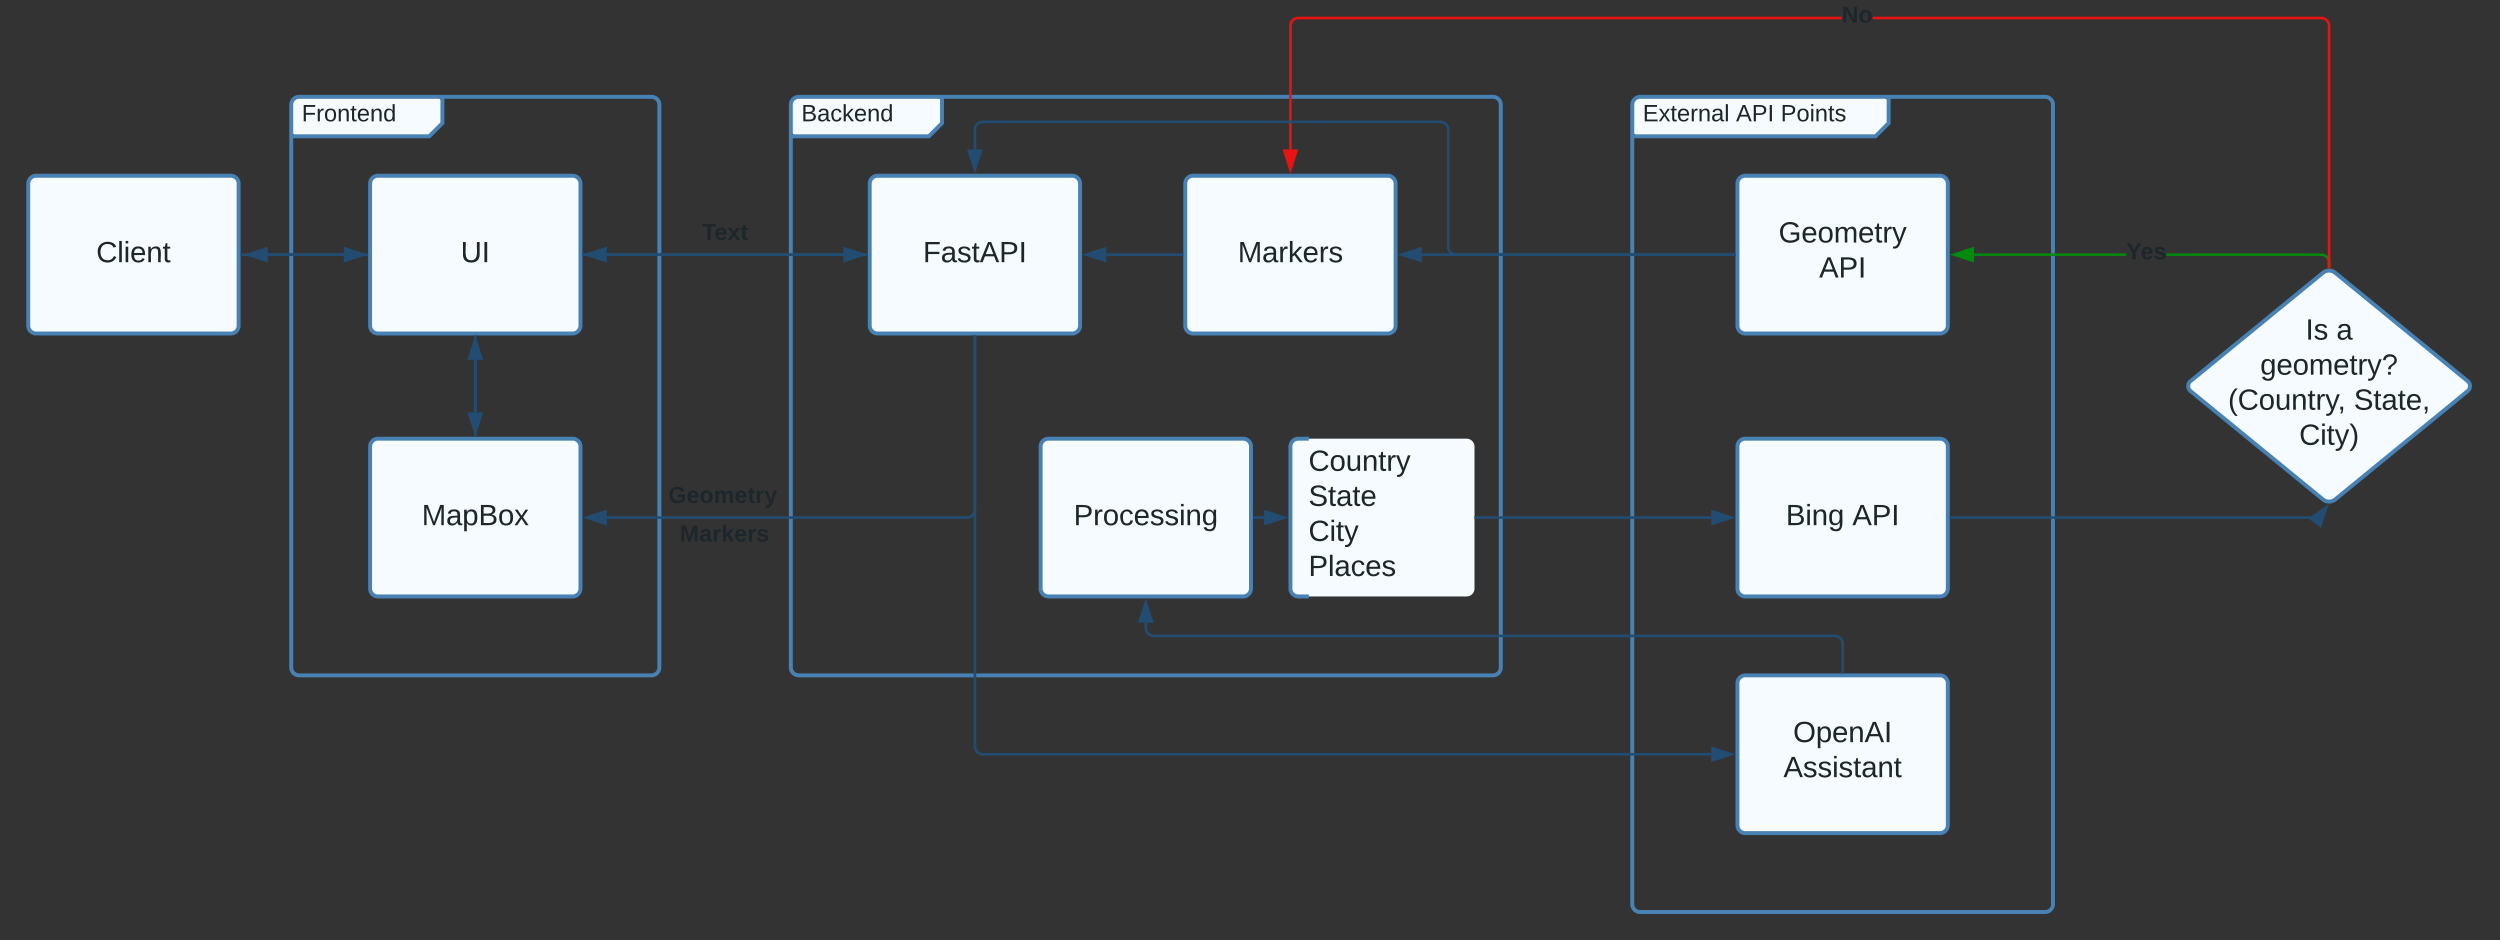 <svg xmlns="http://www.w3.org/2000/svg" xmlns:xlink="http://www.w3.org/1999/xlink" xmlns:lucid="lucid" width="1901.5" height="715.17"><rect width="100%" height="100%" fill="#333333" stroke="none"/><g transform="translate(-58.5 53.667)" lucid:page-tab-id="0_0"><path d="M280 26a6 6 0 0 1 6-6h103a6 6 0 0 1 6 6v8a14.48 14.48 0 0 1-4.24 10.24l-1.52 1.52A14.48 14.48 0 0 1 379 50h-93a6 6 0 0 1-6-6z" fill="#f5fbff"/><path d="M395 20v20l-10 10H280" stroke="#4881b3" stroke-width="3" fill="none"/><path d="M280 26a6 6 0 0 1 6-6h268a6 6 0 0 1 6 6v428a6 6 0 0 1-6 6H286a6 6 0 0 1-6-6z" stroke="#4881b3" stroke-width="3" fill="none"/><use xlink:href="#a" transform="matrix(1,0,0,1,288,20) translate(0 18.6)"/><path d="M660 26a6 6 0 0 1 6-6h103a6 6 0 0 1 6 6v8a14.48 14.48 0 0 1-4.24 10.24l-1.52 1.52A14.48 14.48 0 0 1 759 50h-93a6 6 0 0 1-6-6z" fill="#f5fbff"/><path d="M775 20v20l-10 10H660" stroke="#4881b3" stroke-width="3" fill="none"/><path d="M660 26a6 6 0 0 1 6-6h528a6 6 0 0 1 6 6v428a6 6 0 0 1-6 6H666a6 6 0 0 1-6-6z" stroke="#4881b3" stroke-width="3" fill="none"/><use xlink:href="#b" transform="matrix(1,0,0,1,668,20) translate(0 18.6)"/><path d="M1300 26a6 6 0 0 1 6-6h183a6 6 0 0 1 6 6v8a14.48 14.48 0 0 1-4.24 10.24l-1.52 1.52A14.48 14.48 0 0 1 1479 50h-173a6 6 0 0 1-6-6z" fill="#f5fbff"/><path d="M1495 20v20l-10 10h-185" stroke="#4881b3" stroke-width="3" fill="none"/><path d="M1300 26a6 6 0 0 1 6-6h308a6 6 0 0 1 6 6v608a6 6 0 0 1-6 6h-308a6 6 0 0 1-6-6z" stroke="#4881b3" stroke-width="3" fill="none"/><use xlink:href="#c" transform="matrix(1,0,0,1,1308,20) translate(0 18.6)"/><use xlink:href="#d" transform="matrix(1,0,0,1,1308,20) translate(70.9 18.6)"/><use xlink:href="#e" transform="matrix(1,0,0,1,1308,20) translate(104.9 18.6)"/><path d="M80 86a6 6 0 0 1 6-6h148a6 6 0 0 1 6 6v108a6 6 0 0 1-6 6H86a6 6 0 0 1-6-6z" stroke="#4881b3" stroke-width="3" fill="#f5fbff"/><use xlink:href="#f" transform="matrix(1,0,0,1,92,92) translate(39.698 53.778)"/><path d="M242.5 140H320" stroke="#224c72" stroke-width="2" fill="none"/><path d="M242.53 140.97h-1.03v-1.94h1.03z" stroke="#224c72" stroke-width=".05" fill="#224c72"/><path d="M335.26 140L321 144.63v-9.26z" stroke="#224c72" stroke-width="2" fill="#224c72"/><path d="M340 86a6 6 0 0 1 6-6h148a6 6 0 0 1 6 6v108a6 6 0 0 1-6 6H346a6 6 0 0 1-6-6z" stroke="#4881b3" stroke-width="3" fill="#f5fbff"/><use xlink:href="#g" transform="matrix(1,0,0,1,352,92) translate(56.92 53.778)"/><path d="M420 202.5V260" stroke="#224c72" stroke-width="2" fill="none"/><path d="M420.98 202.53h-1.96v-1.03h1.96z" stroke="#224c72" stroke-width=".05" fill="#224c72"/><path d="M420 275.26L415.37 261h9.26z" stroke="#224c72" stroke-width="2" fill="#224c72"/><path d="M340 286a6 6 0 0 1 6-6h148a6 6 0 0 1 6 6v108a6 6 0 0 1-6 6H346a6 6 0 0 1-6-6z" stroke="#4881b3" stroke-width="3" fill="#f5fbff"/><use xlink:href="#h" transform="matrix(1,0,0,1,352,292) translate(27.29 53.778)"/><path d="M502.5 140H700" stroke="#224c72" stroke-width="2" fill="none"/><path d="M502.53 140.97h-1.03v-1.94h1.03z" stroke="#224c72" stroke-width=".05" fill="#224c72"/><path d="M715.26 140L701 144.63v-9.26z" stroke="#224c72" stroke-width="2" fill="#224c72"/><path d="M720 86a6 6 0 0 1 6-6h148a6 6 0 0 1 6 6v108a6 6 0 0 1-6 6H726a6 6 0 0 1-6-6z" stroke="#4881b3" stroke-width="3" fill="#f5fbff"/><use xlink:href="#i" transform="matrix(1,0,0,1,732,92) translate(28.525 53.778)"/><path d="M717.5 140H520" stroke="#224c72" stroke-width="2" fill="none"/><path d="M718.5 140.97h-1.03v-1.94h1.03z" stroke="#224c72" stroke-width=".05" fill="#224c72"/><path d="M504.74 140l14.26-4.63v9.26z" stroke="#224c72" stroke-width="2" fill="#224c72"/><use xlink:href="#j" transform="matrix(1,0,0,1,592.444,114.667) translate(0 14.222)"/><path d="M420 277.5V220" stroke="#224c72" stroke-width="2" fill="none"/><path d="M420.98 278.5h-1.96v-1.03h1.96z" stroke="#224c72" stroke-width=".05" fill="#224c72"/><path d="M420 204.74l4.63 14.26h-9.26z" stroke="#224c72" stroke-width="2" fill="#224c72"/><path d="M337.5 140h-75.27" stroke="#224c72" stroke-width="2" fill="none"/><path d="M338.5 140.97h-1.03v-1.94h1.03z" stroke="#224c72" stroke-width=".05" fill="#224c72"/><path d="M246.96 140l14.27-4.63v9.26z" stroke="#224c72" stroke-width="2" fill="#224c72"/><path d="M1380 86a6 6 0 0 1 6-6h148a6 6 0 0 1 6 6v108a6 6 0 0 1-6 6h-148a6 6 0 0 1-6-6z" stroke="#4881b3" stroke-width="3" fill="#f5fbff"/><use xlink:href="#k" transform="matrix(1,0,0,1,1392,92) translate(19.296 38.778)"/><use xlink:href="#l" transform="matrix(1,0,0,1,1392,92) translate(50.099 65.444)"/><path d="M1380 286a6 6 0 0 1 6-6h148a6 6 0 0 1 6 6v108a6 6 0 0 1-6 6h-148a6 6 0 0 1-6-6z" stroke="#4881b3" stroke-width="3" fill="#f5fbff"/><use xlink:href="#m" transform="matrix(1,0,0,1,1392,292) translate(24.821 53.778)"/><use xlink:href="#l" transform="matrix(1,0,0,1,1392,292) translate(75.377 53.778)"/><path d="M1380 466a6 6 0 0 1 6-6h148a6 6 0 0 1 6 6v108a6 6 0 0 1-6 6h-148a6 6 0 0 1-6-6z" stroke="#4881b3" stroke-width="3" fill="#f5fbff"/><use xlink:href="#n" transform="matrix(1,0,0,1,1392,472) translate(30.346 38.778)"/><use xlink:href="#o" transform="matrix(1,0,0,1,1392,472) translate(22.969 65.444)"/><path d="M800 202.5V514a6 6 0 0 0 6 6h554" stroke="#224c72" stroke-width="2" fill="none"/><path d="M800.98 202.53H799v-1.03H801z" stroke="#224c72" stroke-width=".05" fill="#224c72"/><path d="M1375.26 520l-14.26 4.63v-9.26z" stroke="#224c72" stroke-width="2" fill="#224c72"/><path d="M850 286a6 6 0 0 1 6-6h148a6 6 0 0 1 6 6v108a6 6 0 0 1-6 6H856a6 6 0 0 1-6-6z" stroke="#4881b3" stroke-width="3" fill="#f5fbff"/><use xlink:href="#p" transform="matrix(1,0,0,1,862,292) translate(13.123 53.778)"/><path d="M1460 457.5V436a6 6 0 0 0-6-6H936a6 6 0 0 1-6-6v-4" stroke="#224c72" stroke-width="2" fill="none"/><path d="M1460.97 458.5h-1.94v-1.03h1.94z" stroke="#224c72" stroke-width=".05" fill="#224c72"/><path d="M930 404.74l4.63 14.26h-9.26z" stroke="#224c72" stroke-width="2" fill="#224c72"/><path d="M1825.36 153.8a7.33 7.33 0 0 1 9.28 0l100.72 82.4a4.9 4.9 0 0 1 0 7.6l-100.72 82.4a7.33 7.33 0 0 1-9.28 0l-100.72-82.4a4.9 4.9 0 0 1 0-7.6z" stroke="#4881b3" stroke-width="3" fill="#f5fbff"/><use xlink:href="#q" transform="matrix(1,0,0,1,1725,155) translate(87.104 49.653)"/><use xlink:href="#r" transform="matrix(1,0,0,1,1725,155) translate(110.561 49.653)"/><use xlink:href="#s" transform="matrix(1,0,0,1,1725,155) translate(52.598 76.319)"/><use xlink:href="#t" transform="matrix(1,0,0,1,1725,155) translate(28.153 102.986)"/><use xlink:href="#u" transform="matrix(1,0,0,1,1725,155) translate(123.832 102.986)"/><use xlink:href="#v" transform="matrix(1,0,0,1,1725,155) translate(82.258 129.653)"/><path d="M1542.5 340h279.64" stroke="#224c72" stroke-width="2" fill="none"/><path d="M1542.53 340.98h-1.03v-1.96h1.03z" stroke="#224c72" stroke-width=".05" fill="#224c72"/><path d="M1828.08 331.96l-4.76 14.23-7.45-5.52z" stroke="#224c72" stroke-width="2" fill="#224c72"/><path d="M1825.1 139.1l1.06.26 1 .42.94.57.83.72.7.83.6.93.4 1 .26 1.08.07 1.06v3.68h-1.94v-3.6l-.07-.83-.18-.75-.3-.73-.42-.67-.5-.6-.6-.5-.68-.42-.73-.3-.76-.2-.84-.06h-117.58v-1.94h117.66zM1560 141v-1.95h115.76v1.94z" stroke="#008a0e" stroke-width=".05" fill="#008a0e"/><path d="M1830.97 150.7l-.97-.06-.97.07v-1.1h1.94z" fill="#008a0e"/><path stroke="#008a0e" stroke-width=".05" fill="#008a0e"/><path d="M1559 144.63l-14.26-4.63 14.26-4.63z" fill="#008a0e"/><path d="M1559.98 145.98l-18.4-5.98 18.4-5.98zm-12.1-5.98l10.15 3.3v-6.6z" stroke="#008a0e" stroke-width=".05" fill="#008a0e"/><use xlink:href="#w" transform="matrix(1,0,0,1,1675.76,129.333) translate(0 14.222)"/><path d="M960 86a6 6 0 0 1 6-6h148a6 6 0 0 1 6 6v108a6 6 0 0 1-6 6H966a6 6 0 0 1-6-6z" stroke="#4881b3" stroke-width="3" fill="#f5fbff"/><use xlink:href="#x" transform="matrix(1,0,0,1,972,92) translate(27.969 53.778)"/><path d="M1377.5 140H1140" stroke="#224c72" stroke-width="2" fill="none"/><path d="M1378.5 140.97h-1.03v-1.94h1.03z" stroke="#224c72" stroke-width=".05" fill="#224c72"/><path d="M1124.74 140l14.26-4.63v9.26z" stroke="#224c72" stroke-width="2" fill="#224c72"/><path d="M957.5 140H900" stroke="#224c72" stroke-width="2" fill="none"/><path d="M958.5 140.97h-1.03v-1.94h1.03z" stroke="#224c72" stroke-width=".05" fill="#224c72"/><path d="M884.74 140l14.26-4.63v9.26z" stroke="#224c72" stroke-width="2" fill="#224c72"/><path d="M1825.1-40.9l1.06.26 1 .42.94.57.83.72.7.83.6.93.4 1 .26 1.08.07 1.06v183.68h-1.94v-183.6l-.07-.83-.18-.75-.3-.73-.42-.67-.5-.6-.6-.5-.68-.43-.73-.3-.76-.18-.84-.06h-341.1v-1.95h341.18zM1459.26-39h-413.23l-.83.06-.75.18-.73.3-.67.42-.6.5-.5.6-.42.68-.3.73-.2.76-.06.84V60h-1.94v-94.04l.08-1.05.26-1.06.42-1 .58-.94.7-.83.84-.72.93-.57 1-.42 1.08-.25 1.06-.08h413.3z" stroke="#e81313" stroke-width=".05" fill="#e81313"/><path d="M1830.97 150.7l-.97-.06-.97.07v-1.1h1.94z" fill="#e81313"/><path stroke="#e81313" stroke-width=".05" fill="#e81313"/><path d="M1040 75.26L1035.37 61h9.27z" fill="#e81313"/><path d="M1040 78.42l-5.98-18.4h11.96zm-3.3-16.45l3.3 10.14 3.3-10.13z" stroke="#e81313" stroke-width=".05" fill="#e81313"/><use xlink:href="#y" transform="matrix(1,0,0,1,1459.267,-50.667) translate(0 14.222)"/><path d="M1377.5 140H1166a6 6 0 0 1-6-6V45a6 6 0 0 0-6-6H806a6 6 0 0 0-6 6v15" stroke="#224c72" stroke-width="2" fill="none"/><path d="M1378.5 140.97h-1.03v-1.94h1.03z" stroke="#224c72" stroke-width=".05" fill="#224c72"/><path d="M800 75.26L795.37 61h9.26z" stroke="#224c72" stroke-width="2" fill="#224c72"/><path d="M800 202.5V334a6 6 0 0 1-6 6H520" stroke="#224c72" stroke-width="2" fill="none"/><path d="M800.98 202.53H799v-1.03H801z" stroke="#224c72" stroke-width=".05" fill="#224c72"/><path d="M504.74 340l14.26-4.63v9.26z" stroke="#224c72" stroke-width="2" fill="#224c72"/><use xlink:href="#z" transform="matrix(1,0,0,1,566.839,314.667) translate(0 14.222)"/><use xlink:href="#A" transform="matrix(1,0,0,1,575.526,344) translate(0 14.222)"/><path d="M1040 286a6 6 0 0 1 6-6h128a6 6 0 0 1 6 6v108a6 6 0 0 1-6 6h-128a6 6 0 0 1-6-6z" fill="#f5fbff"/><path d="M1054 280h-8a6 6 0 0 0-6 6v108a6 6 0 0 0 6 6h8" stroke="#4881b3" stroke-width="3" fill="none"/><g><use xlink:href="#B" transform="matrix(1,0,0,1,1053.75,285) translate(0 19.444)"/><use xlink:href="#C" transform="matrix(1,0,0,1,1053.75,285) translate(0 46.111)"/><use xlink:href="#D" transform="matrix(1,0,0,1,1053.75,285) translate(0 72.778)"/><use xlink:href="#E" transform="matrix(1,0,0,1,1053.75,285) translate(0 99.444)"/></g><path d="M1012.5 340h7.5" stroke="#224c72" stroke-width="2" fill="none"/><path d="M1012.53 340.98h-1.03v-1.96h1.03z" stroke="#224c72" stroke-width=".05" fill="#224c72"/><path d="M1035.26 340l-14.26 4.63v-9.26z" stroke="#224c72" stroke-width="2" fill="#224c72"/><path d="M1181 340h179" stroke="#224c72" stroke-width="2" fill="none"/><path d="M1181.03 340.98H1180v-1.96h1.03z" stroke="#224c72" stroke-width=".05" fill="#224c72"/><path d="M1375.26 340l-14.26 4.63v-9.26z" stroke="#224c72" stroke-width="2" fill="#224c72"/><defs><path fill="#1d262b" d="M63-220v92h138v28H63V0H30v-248h175v28H63" id="F"/><path fill="#1d262b" d="M114-163C36-179 61-72 57 0H25l-1-190h30c1 12-1 29 2 39 6-27 23-49 58-41v29" id="G"/><path fill="#1d262b" d="M100-194c62-1 85 37 85 99 1 63-27 99-86 99S16-35 15-95c0-66 28-99 85-99zM99-20c44 1 53-31 53-75 0-43-8-75-51-75s-53 32-53 75 10 74 51 75" id="H"/><path fill="#1d262b" d="M117-194c89-4 53 116 60 194h-32v-121c0-31-8-49-39-48C34-167 62-67 57 0H25l-1-190h30c1 10-1 24 2 32 11-22 29-35 61-36" id="I"/><path fill="#1d262b" d="M59-47c-2 24 18 29 38 22v24C64 9 27 4 27-40v-127H5v-23h24l9-43h21v43h35v23H59v120" id="J"/><path fill="#1d262b" d="M100-194c63 0 86 42 84 106H49c0 40 14 67 53 68 26 1 43-12 49-29l28 8c-11 28-37 45-77 45C44 4 14-33 15-96c1-61 26-98 85-98zm52 81c6-60-76-77-97-28-3 7-6 17-6 28h103" id="K"/><path fill="#1d262b" d="M85-194c31 0 48 13 60 33l-1-100h32l1 261h-30c-2-10 0-23-3-31C134-8 116 4 85 4 32 4 16-35 15-94c0-66 23-100 70-100zm9 24c-40 0-46 34-46 75 0 40 6 74 45 74 42 0 51-32 51-76 0-42-9-74-50-73" id="L"/><g id="a"><use transform="matrix(0.05,0,0,0.05,0,0)" xlink:href="#F"/><use transform="matrix(0.05,0,0,0.05,10.95,0)" xlink:href="#G"/><use transform="matrix(0.05,0,0,0.05,16.9,0)" xlink:href="#H"/><use transform="matrix(0.05,0,0,0.05,26.9,0)" xlink:href="#I"/><use transform="matrix(0.05,0,0,0.05,36.9,0)" xlink:href="#J"/><use transform="matrix(0.05,0,0,0.05,41.9,0)" xlink:href="#K"/><use transform="matrix(0.05,0,0,0.05,51.9,0)" xlink:href="#I"/><use transform="matrix(0.05,0,0,0.05,61.9,0)" xlink:href="#L"/></g><path fill="#1d262b" d="M160-131c35 5 61 23 61 61C221 17 115-2 30 0v-248c76 3 177-17 177 60 0 33-19 50-47 57zm-97-11c50-1 110 9 110-42 0-47-63-36-110-37v79zm0 115c55-2 124 14 124-45 0-56-70-42-124-44v89" id="M"/><path fill="#1d262b" d="M141-36C126-15 110 5 73 4 37 3 15-17 15-53c-1-64 63-63 125-63 3-35-9-54-41-54-24 1-41 7-42 31l-33-3c5-37 33-52 76-52 45 0 72 20 72 64v82c-1 20 7 32 28 27v20c-31 9-61-2-59-35zM48-53c0 20 12 33 32 33 41-3 63-29 60-74-43 2-92-5-92 41" id="N"/><path fill="#1d262b" d="M96-169c-40 0-48 33-48 73s9 75 48 75c24 0 41-14 43-38l32 2c-6 37-31 61-74 61-59 0-76-41-82-99-10-93 101-131 147-64 4 7 5 14 7 22l-32 3c-4-21-16-35-41-35" id="O"/><path fill="#1d262b" d="M143 0L79-87 56-68V0H24v-261h32v163l83-92h37l-77 82L181 0h-38" id="P"/><g id="b"><use transform="matrix(0.05,0,0,0.05,0,0)" xlink:href="#M"/><use transform="matrix(0.05,0,0,0.05,12,0)" xlink:href="#N"/><use transform="matrix(0.05,0,0,0.05,22,0)" xlink:href="#O"/><use transform="matrix(0.05,0,0,0.05,31,0)" xlink:href="#P"/><use transform="matrix(0.05,0,0,0.05,40,0)" xlink:href="#K"/><use transform="matrix(0.05,0,0,0.05,50,0)" xlink:href="#I"/><use transform="matrix(0.05,0,0,0.05,60,0)" xlink:href="#L"/></g><path fill="#1d262b" d="M30 0v-248h187v28H63v79h144v27H63v87h162V0H30" id="Q"/><path fill="#1d262b" d="M141 0L90-78 38 0H4l68-98-65-92h35l48 74 47-74h35l-64 92 68 98h-35" id="R"/><path fill="#1d262b" d="M24 0v-261h32V0H24" id="S"/><g id="c"><use transform="matrix(0.05,0,0,0.05,0,0)" xlink:href="#Q"/><use transform="matrix(0.05,0,0,0.05,12,0)" xlink:href="#R"/><use transform="matrix(0.05,0,0,0.05,21,0)" xlink:href="#J"/><use transform="matrix(0.05,0,0,0.05,26,0)" xlink:href="#K"/><use transform="matrix(0.05,0,0,0.05,36,0)" xlink:href="#G"/><use transform="matrix(0.05,0,0,0.05,41.95,0)" xlink:href="#I"/><use transform="matrix(0.05,0,0,0.05,51.95,0)" xlink:href="#N"/><use transform="matrix(0.05,0,0,0.05,61.95,0)" xlink:href="#S"/></g><path fill="#1d262b" d="M205 0l-28-72H64L36 0H1l101-248h38L239 0h-34zm-38-99l-47-123c-12 45-31 82-46 123h93" id="T"/><path fill="#1d262b" d="M30-248c87 1 191-15 191 75 0 78-77 80-158 76V0H30v-248zm33 125c57 0 124 11 124-50 0-59-68-47-124-48v98" id="U"/><path fill="#1d262b" d="M33 0v-248h34V0H33" id="V"/><g id="d"><use transform="matrix(0.05,0,0,0.05,0,0)" xlink:href="#T"/><use transform="matrix(0.05,0,0,0.05,12,0)" xlink:href="#U"/><use transform="matrix(0.05,0,0,0.05,24,0)" xlink:href="#V"/></g><path fill="#1d262b" d="M24-231v-30h32v30H24zM24 0v-190h32V0H24" id="W"/><path fill="#1d262b" d="M135-143c-3-34-86-38-87 0 15 53 115 12 119 90S17 21 10-45l28-5c4 36 97 45 98 0-10-56-113-15-118-90-4-57 82-63 122-42 12 7 21 19 24 35" id="X"/><g id="e"><use transform="matrix(0.05,0,0,0.05,0,0)" xlink:href="#U"/><use transform="matrix(0.05,0,0,0.05,12,0)" xlink:href="#H"/><use transform="matrix(0.05,0,0,0.05,22,0)" xlink:href="#W"/><use transform="matrix(0.05,0,0,0.05,25.95,0)" xlink:href="#I"/><use transform="matrix(0.05,0,0,0.05,35.95,0)" xlink:href="#J"/><use transform="matrix(0.05,0,0,0.05,40.95,0)" xlink:href="#X"/></g><path fill="#1d262b" d="M212-179c-10-28-35-45-73-45-59 0-87 40-87 99 0 60 29 101 89 101 43 0 62-24 78-52l27 14C228-24 195 4 139 4 59 4 22-46 18-125c-6-104 99-153 187-111 19 9 31 26 39 46" id="Y"/><g id="f"><use transform="matrix(0.062,0,0,0.062,0,0)" xlink:href="#Y"/><use transform="matrix(0.062,0,0,0.062,15.988,0)" xlink:href="#S"/><use transform="matrix(0.062,0,0,0.062,20.864,0)" xlink:href="#W"/><use transform="matrix(0.062,0,0,0.062,25.741,0)" xlink:href="#K"/><use transform="matrix(0.062,0,0,0.062,38.086,0)" xlink:href="#I"/><use transform="matrix(0.062,0,0,0.062,50.432,0)" xlink:href="#J"/></g><path fill="#1d262b" d="M232-93c-1 65-40 97-104 97C67 4 28-28 28-90v-158h33c8 89-33 224 67 224 102 0 64-133 71-224h33v155" id="Z"/><g id="g"><use transform="matrix(0.062,0,0,0.062,0,0)" xlink:href="#Z"/><use transform="matrix(0.062,0,0,0.062,15.988,0)" xlink:href="#V"/></g><path fill="#1d262b" d="M240 0l2-218c-23 76-54 145-80 218h-23L58-218 59 0H30v-248h44l77 211c21-75 51-140 76-211h43V0h-30" id="aa"/><path fill="#1d262b" d="M115-194c55 1 70 41 70 98S169 2 115 4C84 4 66-9 55-30l1 105H24l-1-265h31l2 30c10-21 28-34 59-34zm-8 174c40 0 45-34 45-75s-6-73-45-74c-42 0-51 32-51 76 0 43 10 73 51 73" id="ab"/><g id="h"><use transform="matrix(0.062,0,0,0.062,0,0)" xlink:href="#aa"/><use transform="matrix(0.062,0,0,0.062,18.457,0)" xlink:href="#N"/><use transform="matrix(0.062,0,0,0.062,30.802,0)" xlink:href="#ab"/><use transform="matrix(0.062,0,0,0.062,43.148,0)" xlink:href="#M"/><use transform="matrix(0.062,0,0,0.062,57.963,0)" xlink:href="#H"/><use transform="matrix(0.062,0,0,0.062,70.309,0)" xlink:href="#R"/></g><g id="i"><use transform="matrix(0.062,0,0,0.062,0,0)" xlink:href="#F"/><use transform="matrix(0.062,0,0,0.062,13.519,0)" xlink:href="#N"/><use transform="matrix(0.062,0,0,0.062,25.864,0)" xlink:href="#X"/><use transform="matrix(0.062,0,0,0.062,36.975,0)" xlink:href="#J"/><use transform="matrix(0.062,0,0,0.062,43.148,0)" xlink:href="#T"/><use transform="matrix(0.062,0,0,0.062,57.963,0)" xlink:href="#U"/><use transform="matrix(0.062,0,0,0.062,72.778,0)" xlink:href="#V"/></g><path fill="#1d262b" d="M136-208V0H84v-208H4v-40h212v40h-80" id="ac"/><path fill="#1d262b" d="M185-48c-13 30-37 53-82 52C43 2 14-33 14-96s30-98 90-98c62 0 83 45 84 108H66c0 31 8 55 39 56 18 0 30-7 34-22zm-45-69c5-46-57-63-70-21-2 6-4 13-4 21h74" id="ad"/><path fill="#1d262b" d="M144 0l-44-69L55 0H2l70-98-66-92h53l41 62 40-62h54l-67 91 71 99h-54" id="ae"/><path fill="#1d262b" d="M115-3C79 11 28 4 28-45v-112H4v-33h27l15-45h31v45h36v33H77v99c-1 23 16 31 38 25v30" id="af"/><g id="j"><use transform="matrix(0.049,0,0,0.049,0,0)" xlink:href="#ac"/><use transform="matrix(0.049,0,0,0.049,9.481,0)" xlink:href="#ad"/><use transform="matrix(0.049,0,0,0.049,19.358,0)" xlink:href="#ae"/><use transform="matrix(0.049,0,0,0.049,29.235,0)" xlink:href="#af"/></g><path fill="#1d262b" d="M143 4C61 4 22-44 18-125c-5-107 100-154 193-111 17 8 29 25 37 43l-32 9c-13-25-37-40-76-40-61 0-88 39-88 99 0 61 29 100 91 101 35 0 62-11 79-27v-45h-74v-28h105v86C228-13 192 4 143 4" id="ag"/><path fill="#1d262b" d="M210-169c-67 3-38 105-44 169h-31v-121c0-29-5-50-35-48C34-165 62-65 56 0H25l-1-190h30c1 10-1 24 2 32 10-44 99-50 107 0 11-21 27-35 58-36 85-2 47 119 55 194h-31v-121c0-29-5-49-35-48" id="ah"/><path fill="#1d262b" d="M179-190L93 31C79 59 56 82 12 73V49c39 6 53-20 64-50L1-190h34L92-34l54-156h33" id="ai"/><g id="k"><use transform="matrix(0.062,0,0,0.062,0,0)" xlink:href="#ag"/><use transform="matrix(0.062,0,0,0.062,17.284,0)" xlink:href="#K"/><use transform="matrix(0.062,0,0,0.062,29.63,0)" xlink:href="#H"/><use transform="matrix(0.062,0,0,0.062,41.975,0)" xlink:href="#ah"/><use transform="matrix(0.062,0,0,0.062,60.432,0)" xlink:href="#K"/><use transform="matrix(0.062,0,0,0.062,72.778,0)" xlink:href="#J"/><use transform="matrix(0.062,0,0,0.062,78.951,0)" xlink:href="#G"/><use transform="matrix(0.062,0,0,0.062,86.296,0)" xlink:href="#ai"/></g><g id="l"><use transform="matrix(0.062,0,0,0.062,0,0)" xlink:href="#T"/><use transform="matrix(0.062,0,0,0.062,14.815,0)" xlink:href="#U"/><use transform="matrix(0.062,0,0,0.062,29.63,0)" xlink:href="#V"/></g><path fill="#1d262b" d="M177-190C167-65 218 103 67 71c-23-6-38-20-44-43l32-5c15 47 100 32 89-28v-30C133-14 115 1 83 1 29 1 15-40 15-95c0-56 16-97 71-98 29-1 48 16 59 35 1-10 0-23 2-32h30zM94-22c36 0 50-32 50-73 0-42-14-75-50-75-39 0-46 34-46 75s6 73 46 73" id="aj"/><g id="m"><use transform="matrix(0.062,0,0,0.062,0,0)" xlink:href="#M"/><use transform="matrix(0.062,0,0,0.062,14.815,0)" xlink:href="#W"/><use transform="matrix(0.062,0,0,0.062,19.691,0)" xlink:href="#I"/><use transform="matrix(0.062,0,0,0.062,32.037,0)" xlink:href="#aj"/></g><path fill="#1d262b" d="M140-251c81 0 123 46 123 126C263-46 219 4 140 4 59 4 17-45 17-125s42-126 123-126zm0 227c63 0 89-41 89-101s-29-99-89-99c-61 0-89 39-89 99S79-25 140-24" id="ak"/><g id="n"><use transform="matrix(0.062,0,0,0.062,0,0)" xlink:href="#ak"/><use transform="matrix(0.062,0,0,0.062,17.284,0)" xlink:href="#ab"/><use transform="matrix(0.062,0,0,0.062,29.63,0)" xlink:href="#K"/><use transform="matrix(0.062,0,0,0.062,41.975,0)" xlink:href="#I"/><use transform="matrix(0.062,0,0,0.062,54.321,0)" xlink:href="#T"/><use transform="matrix(0.062,0,0,0.062,69.136,0)" xlink:href="#V"/></g><g id="o"><use transform="matrix(0.062,0,0,0.062,0,0)" xlink:href="#T"/><use transform="matrix(0.062,0,0,0.062,14.815,0)" xlink:href="#X"/><use transform="matrix(0.062,0,0,0.062,25.926,0)" xlink:href="#X"/><use transform="matrix(0.062,0,0,0.062,37.037,0)" xlink:href="#W"/><use transform="matrix(0.062,0,0,0.062,41.914,0)" xlink:href="#X"/><use transform="matrix(0.062,0,0,0.062,53.025,0)" xlink:href="#J"/><use transform="matrix(0.062,0,0,0.062,59.198,0)" xlink:href="#N"/><use transform="matrix(0.062,0,0,0.062,71.543,0)" xlink:href="#I"/><use transform="matrix(0.062,0,0,0.062,83.889,0)" xlink:href="#J"/></g><g id="p"><use transform="matrix(0.062,0,0,0.062,0,0)" xlink:href="#U"/><use transform="matrix(0.062,0,0,0.062,14.815,0)" xlink:href="#G"/><use transform="matrix(0.062,0,0,0.062,22.16,0)" xlink:href="#H"/><use transform="matrix(0.062,0,0,0.062,34.506,0)" xlink:href="#O"/><use transform="matrix(0.062,0,0,0.062,45.617,0)" xlink:href="#K"/><use transform="matrix(0.062,0,0,0.062,57.963,0)" xlink:href="#X"/><use transform="matrix(0.062,0,0,0.062,69.074,0)" xlink:href="#X"/><use transform="matrix(0.062,0,0,0.062,80.185,0)" xlink:href="#W"/><use transform="matrix(0.062,0,0,0.062,85.062,0)" xlink:href="#I"/><use transform="matrix(0.062,0,0,0.062,97.407,0)" xlink:href="#aj"/></g><g id="q"><use transform="matrix(0.062,0,0,0.062,0,0)" xlink:href="#V"/><use transform="matrix(0.062,0,0,0.062,6.173,0)" xlink:href="#X"/></g><use transform="matrix(0.062,0,0,0.062,0,0)" xlink:href="#N" id="r"/><path fill="#1d262b" d="M103-251c84 0 111 97 45 133-19 10-37 24-39 52H78c0-63 77-55 77-114 0-30-21-42-52-43-32 0-53 17-56 46l-32-2c7-45 34-72 88-72zM77 0v-35h34V0H77" id="al"/><g id="s"><use transform="matrix(0.062,0,0,0.062,0,0)" xlink:href="#aj"/><use transform="matrix(0.062,0,0,0.062,12.346,0)" xlink:href="#K"/><use transform="matrix(0.062,0,0,0.062,24.691,0)" xlink:href="#H"/><use transform="matrix(0.062,0,0,0.062,37.037,0)" xlink:href="#ah"/><use transform="matrix(0.062,0,0,0.062,55.494,0)" xlink:href="#K"/><use transform="matrix(0.062,0,0,0.062,67.84,0)" xlink:href="#J"/><use transform="matrix(0.062,0,0,0.062,74.012,0)" xlink:href="#G"/><use transform="matrix(0.062,0,0,0.062,81.358,0)" xlink:href="#ai"/><use transform="matrix(0.062,0,0,0.062,92.469,0)" xlink:href="#al"/></g><path fill="#1d262b" d="M87 75C49 33 22-17 22-94c0-76 28-126 65-167h31c-38 41-64 92-64 168S80 34 118 75H87" id="am"/><path fill="#1d262b" d="M84 4C-5 8 30-112 23-190h32v120c0 31 7 50 39 49 72-2 45-101 50-169h31l1 190h-30c-1-10 1-25-2-33-11 22-28 36-60 37" id="an"/><path fill="#1d262b" d="M68-38c1 34 0 65-14 84H32c9-13 17-26 17-46H33v-38h35" id="ao"/><g id="t"><use transform="matrix(0.062,0,0,0.062,0,0)" xlink:href="#am"/><use transform="matrix(0.062,0,0,0.062,7.346,0)" xlink:href="#Y"/><use transform="matrix(0.062,0,0,0.062,23.333,0)" xlink:href="#H"/><use transform="matrix(0.062,0,0,0.062,35.679,0)" xlink:href="#an"/><use transform="matrix(0.062,0,0,0.062,48.025,0)" xlink:href="#I"/><use transform="matrix(0.062,0,0,0.062,60.37,0)" xlink:href="#J"/><use transform="matrix(0.062,0,0,0.062,66.543,0)" xlink:href="#G"/><use transform="matrix(0.062,0,0,0.062,73.889,0)" xlink:href="#ai"/><use transform="matrix(0.062,0,0,0.062,83.333,0)" xlink:href="#ao"/></g><path fill="#1d262b" d="M185-189c-5-48-123-54-124 2 14 75 158 14 163 119 3 78-121 87-175 55-17-10-28-26-33-46l33-7c5 56 141 63 141-1 0-78-155-14-162-118-5-82 145-84 179-34 5 7 8 16 11 25" id="ap"/><g id="u"><use transform="matrix(0.062,0,0,0.062,0,0)" xlink:href="#ap"/><use transform="matrix(0.062,0,0,0.062,14.815,0)" xlink:href="#J"/><use transform="matrix(0.062,0,0,0.062,20.988,0)" xlink:href="#N"/><use transform="matrix(0.062,0,0,0.062,33.333,0)" xlink:href="#J"/><use transform="matrix(0.062,0,0,0.062,39.506,0)" xlink:href="#K"/><use transform="matrix(0.062,0,0,0.062,51.852,0)" xlink:href="#ao"/></g><path fill="#1d262b" d="M33-261c38 41 65 92 65 168S71 34 33 75H2C39 34 66-17 66-93S39-220 2-261h31" id="aq"/><g id="v"><use transform="matrix(0.062,0,0,0.062,0,0)" xlink:href="#Y"/><use transform="matrix(0.062,0,0,0.062,15.988,0)" xlink:href="#W"/><use transform="matrix(0.062,0,0,0.062,20.864,0)" xlink:href="#J"/><use transform="matrix(0.062,0,0,0.062,27.037,0)" xlink:href="#ai"/><use transform="matrix(0.062,0,0,0.062,38.148,0)" xlink:href="#aq"/></g><path fill="#1d262b" d="M146-102V0H94v-102L6-248h54l60 105 60-105h54" id="ar"/><path fill="#1d262b" d="M137-138c1-29-70-34-71-4 15 46 118 7 119 86 1 83-164 76-172 9l43-7c4 19 20 25 44 25 33 8 57-30 24-41C81-84 22-81 20-136c-2-80 154-74 161-7" id="as"/><g id="w"><use transform="matrix(0.049,0,0,0.049,0,0)" xlink:href="#ar"/><use transform="matrix(0.049,0,0,0.049,10.864,0)" xlink:href="#ad"/><use transform="matrix(0.049,0,0,0.049,20.741,0)" xlink:href="#as"/></g><g id="x"><use transform="matrix(0.062,0,0,0.062,0,0)" xlink:href="#aa"/><use transform="matrix(0.062,0,0,0.062,18.457,0)" xlink:href="#N"/><use transform="matrix(0.062,0,0,0.062,30.802,0)" xlink:href="#G"/><use transform="matrix(0.062,0,0,0.062,38.148,0)" xlink:href="#P"/><use transform="matrix(0.062,0,0,0.062,49.259,0)" xlink:href="#K"/><use transform="matrix(0.062,0,0,0.062,61.605,0)" xlink:href="#G"/><use transform="matrix(0.062,0,0,0.062,68.951,0)" xlink:href="#X"/></g><path fill="#1d262b" d="M175 0L67-191c6 58 2 128 3 191H24v-248h59L193-55c-6-58-2-129-3-193h46V0h-61" id="at"/><path fill="#1d262b" d="M110-194c64 0 96 36 96 99 0 64-35 99-97 99-61 0-95-36-95-99 0-62 34-99 96-99zm-1 164c35 0 45-28 45-65 0-40-10-65-43-65-34 0-45 26-45 65 0 36 10 65 43 65" id="au"/><g id="y"><use transform="matrix(0.049,0,0,0.049,0,0)" xlink:href="#at"/><use transform="matrix(0.049,0,0,0.049,12.79,0)" xlink:href="#au"/></g><path fill="#1d262b" d="M67-125c0 54 23 88 75 88 28 0 53-7 68-21v-34h-60v-39h108v91C232-14 192 4 140 4 58 4 20-42 15-125 8-236 126-280 215-234c19 10 29 26 37 47l-47 15c-11-23-29-39-63-39-53 1-75 33-75 86" id="av"/><path fill="#1d262b" d="M220-157c-53 9-28 100-34 157h-49v-107c1-27-5-49-29-50C55-147 81-57 75 0H25l-1-190h47c2 12-1 28 3 38 10-53 101-56 108 0 13-22 24-43 59-42 82 1 51 116 57 194h-49v-107c-1-25-5-48-29-50" id="aw"/><path fill="#1d262b" d="M135-150c-39-12-60 13-60 57V0H25l-1-190h47c2 13-1 29 3 40 6-28 27-53 61-41v41" id="ax"/><path fill="#1d262b" d="M123 10C108 53 80 86 19 72V37c35 8 53-11 59-39L3-190h52l48 148c12-52 28-100 44-148h51" id="ay"/><g id="z"><use transform="matrix(0.049,0,0,0.049,0,0)" xlink:href="#av"/><use transform="matrix(0.049,0,0,0.049,13.827,0)" xlink:href="#ad"/><use transform="matrix(0.049,0,0,0.049,23.704,0)" xlink:href="#au"/><use transform="matrix(0.049,0,0,0.049,34.519,0)" xlink:href="#aw"/><use transform="matrix(0.049,0,0,0.049,50.321,0)" xlink:href="#ad"/><use transform="matrix(0.049,0,0,0.049,60.198,0)" xlink:href="#af"/><use transform="matrix(0.049,0,0,0.049,66.074,0)" xlink:href="#ax"/><use transform="matrix(0.049,0,0,0.049,72.988,0)" xlink:href="#ay"/></g><path fill="#1d262b" d="M230 0l2-204L168 0h-37L68-204 70 0H24v-248h70l56 185 57-185h69V0h-46" id="az"/><path fill="#1d262b" d="M133-34C117-15 103 5 69 4 32 3 11-16 11-54c-1-60 55-63 116-61 1-26-3-47-28-47-18 1-26 9-28 27l-52-2c7-38 36-58 82-57s74 22 75 68l1 82c-1 14 12 18 25 15v27c-30 8-71 5-69-32zm-48 3c29 0 43-24 42-57-32 0-66-3-65 30 0 17 8 27 23 27" id="aA"/><path fill="#1d262b" d="M147 0L96-86 75-71V0H25v-261h50v150l67-79h53l-66 74L201 0h-54" id="aB"/><g id="A"><use transform="matrix(0.049,0,0,0.049,0,0)" xlink:href="#az"/><use transform="matrix(0.049,0,0,0.049,14.765,0)" xlink:href="#aA"/><use transform="matrix(0.049,0,0,0.049,24.642,0)" xlink:href="#ax"/><use transform="matrix(0.049,0,0,0.049,31.556,0)" xlink:href="#aB"/><use transform="matrix(0.049,0,0,0.049,41.432,0)" xlink:href="#ad"/><use transform="matrix(0.049,0,0,0.049,51.309,0)" xlink:href="#ax"/><use transform="matrix(0.049,0,0,0.049,58.222,0)" xlink:href="#as"/></g><g id="B"><use transform="matrix(0.062,0,0,0.062,0,0)" xlink:href="#Y"/><use transform="matrix(0.062,0,0,0.062,15.988,0)" xlink:href="#H"/><use transform="matrix(0.062,0,0,0.062,28.333,0)" xlink:href="#an"/><use transform="matrix(0.062,0,0,0.062,40.679,0)" xlink:href="#I"/><use transform="matrix(0.062,0,0,0.062,53.025,0)" xlink:href="#J"/><use transform="matrix(0.062,0,0,0.062,59.198,0)" xlink:href="#G"/><use transform="matrix(0.062,0,0,0.062,66.543,0)" xlink:href="#ai"/></g><g id="C"><use transform="matrix(0.062,0,0,0.062,0,0)" xlink:href="#ap"/><use transform="matrix(0.062,0,0,0.062,14.815,0)" xlink:href="#J"/><use transform="matrix(0.062,0,0,0.062,20.988,0)" xlink:href="#N"/><use transform="matrix(0.062,0,0,0.062,33.333,0)" xlink:href="#J"/><use transform="matrix(0.062,0,0,0.062,39.506,0)" xlink:href="#K"/></g><g id="D"><use transform="matrix(0.062,0,0,0.062,0,0)" xlink:href="#Y"/><use transform="matrix(0.062,0,0,0.062,15.988,0)" xlink:href="#W"/><use transform="matrix(0.062,0,0,0.062,20.864,0)" xlink:href="#J"/><use transform="matrix(0.062,0,0,0.062,27.037,0)" xlink:href="#ai"/></g><g id="E"><use transform="matrix(0.062,0,0,0.062,0,0)" xlink:href="#U"/><use transform="matrix(0.062,0,0,0.062,14.815,0)" xlink:href="#S"/><use transform="matrix(0.062,0,0,0.062,19.691,0)" xlink:href="#N"/><use transform="matrix(0.062,0,0,0.062,32.037,0)" xlink:href="#O"/><use transform="matrix(0.062,0,0,0.062,43.148,0)" xlink:href="#K"/><use transform="matrix(0.062,0,0,0.062,55.494,0)" xlink:href="#X"/></g></defs></g></svg>